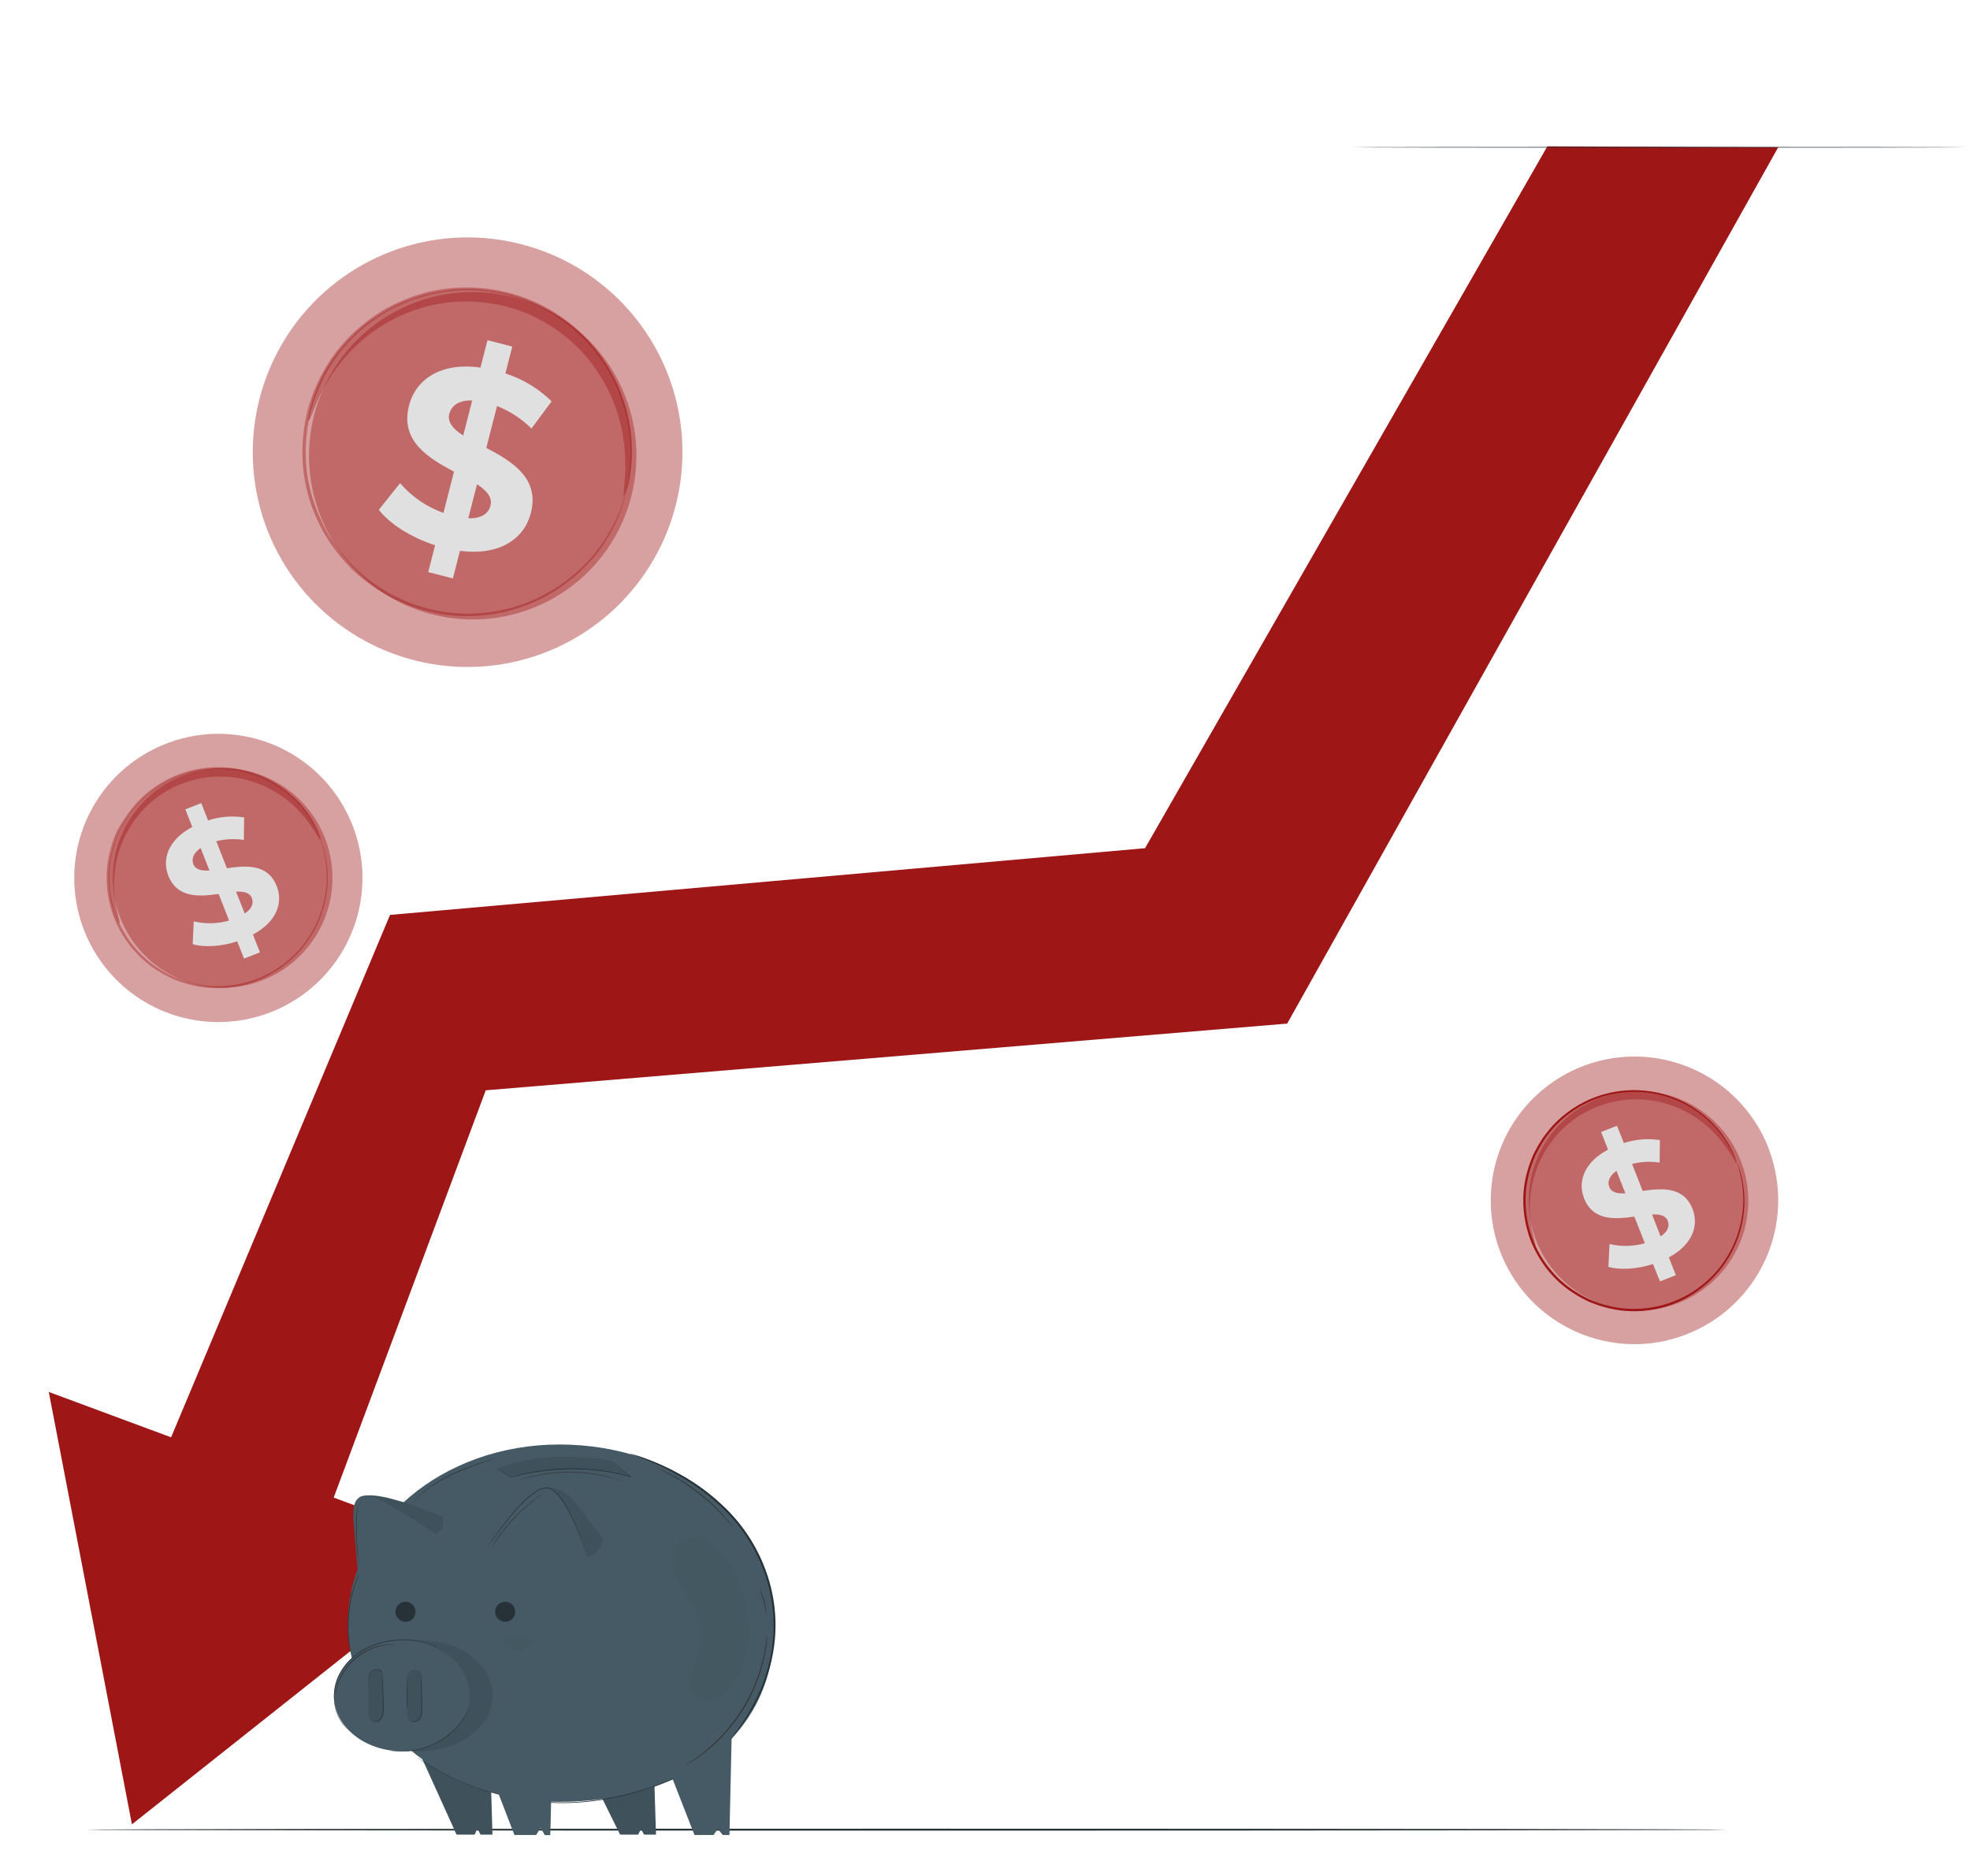<svg width="525" height="500" viewBox="0 0 525 500" fill="none" xmlns="http://www.w3.org/2000/svg">
<path d="M179.889 135.4C176.945 146.339 170.822 156.158 162.295 163.616C153.768 171.073 143.22 175.834 131.987 177.294C120.753 178.755 109.339 176.85 99.189 171.82C89.038 166.791 80.608 158.863 74.965 149.041C69.322 139.218 66.72 127.943 67.488 116.641C68.256 105.339 72.359 94.519 79.279 85.55C86.199 76.581 95.624 69.867 106.362 66.257C117.099 62.647 128.666 62.303 139.599 65.27C146.849 67.229 153.643 70.597 159.591 75.182C165.54 79.767 170.527 85.478 174.269 91.99C178.01 98.503 180.432 105.688 181.396 113.136C182.36 120.584 181.848 128.15 179.889 135.4Z" fill="#9E1616" fill-opacity="0.4"/>
<path d="M168.109 132.81C165.866 141.147 161.201 148.631 154.702 154.315C148.204 159.999 140.165 163.628 131.604 164.741C123.042 165.855 114.343 164.403 106.607 160.57C98.871 156.737 92.446 150.695 88.145 143.209C83.845 135.723 81.862 127.129 82.448 118.515C83.034 109.902 86.162 101.656 91.436 94.821C96.71 87.986 103.894 82.869 112.078 80.119C120.262 77.368 129.077 77.108 137.409 79.37C148.565 82.388 158.066 89.713 163.823 99.734C169.58 109.755 171.122 121.652 168.109 132.81Z" fill="#9E1616" fill-opacity="0.4"/>
<path d="M166.739 131.83C166.758 131.594 166.795 131.36 166.849 131.13C166.939 130.63 167.079 129.95 167.239 129.13C167.329 128.68 167.439 128.19 167.549 127.64C167.659 127.09 167.669 126.47 167.749 125.81C167.955 124.296 168.049 122.768 168.029 121.24C168.104 117.049 167.541 112.871 166.359 108.85C163.619 99.179 157.599 90.763 149.332 85.044C141.065 79.326 131.066 76.662 121.049 77.51C119.004 77.672 116.973 77.977 114.969 78.42C113.969 78.65 112.969 78.98 111.969 79.26C110.946 79.519 109.943 79.853 108.969 80.26C106.971 81.039 105.026 81.951 103.149 82.99C101.269 84.101 99.468 85.341 97.759 86.7C94.222 89.469 91.155 92.791 88.679 96.54C86.155 100.409 84.227 104.637 82.959 109.08C81.788 113.554 81.303 118.18 81.519 122.8C81.768 127.294 82.744 131.718 84.409 135.9C85.204 137.936 86.132 139.917 87.189 141.83C88.283 143.673 89.499 145.44 90.829 147.12C92.122 148.773 93.533 150.33 95.049 151.78C96.552 153.176 98.149 154.465 99.829 155.64C106.145 160.086 113.532 162.769 121.229 163.41C127.342 163.9 133.489 163.094 139.269 161.045C145.048 158.996 150.33 155.75 154.769 151.52C157.824 148.646 160.423 145.325 162.479 141.67C163.266 140.358 163.958 138.991 164.549 137.58C164.819 136.98 165.089 136.43 165.299 135.91L165.789 134.46L166.479 132.46C166.553 132.235 166.639 132.015 166.739 131.8C166.708 132.032 166.651 132.26 166.569 132.48C166.419 132.97 166.219 133.63 165.969 134.48L165.509 135.95C165.319 136.48 165.049 137.03 164.799 137.65C164.237 139.084 163.569 140.475 162.799 141.81C160.771 145.515 158.188 148.887 155.139 151.81C150.668 156.153 145.324 159.496 139.462 161.615C133.6 163.734 127.354 164.581 121.139 164.1C113.302 163.47 105.774 160.764 99.329 156.26C97.611 155.068 95.977 153.758 94.439 152.34C92.887 150.863 91.443 149.275 90.119 147.59C88.761 145.878 87.518 144.078 86.399 142.2C85.315 140.266 84.363 138.262 83.549 136.2C81.873 131.952 80.893 127.461 80.649 122.9C80.419 118.187 80.905 113.467 82.089 108.9C83.379 104.36 85.348 100.041 87.929 96.09C90.468 92.281 93.601 88.905 97.209 86.09C98.959 84.71 100.8 83.451 102.719 82.32C104.634 81.263 106.619 80.338 108.659 79.55C109.632 79.125 110.635 78.77 111.659 78.49C112.659 78.21 113.659 77.87 114.729 77.64C124.501 75.501 134.706 76.683 143.729 81C149.326 83.728 154.278 87.614 158.257 92.402C162.236 97.19 165.151 102.769 166.809 108.77C167.965 112.846 168.484 117.076 168.349 121.31C168.342 122.85 168.219 124.388 167.979 125.91C167.889 126.57 167.829 127.18 167.729 127.74C167.629 128.3 167.489 128.74 167.379 129.23L166.899 131.23C166.861 131.434 166.808 131.634 166.739 131.83Z" fill="#9E1616" fill-opacity="0.4"/>
<path d="M166.289 132.18C166.039 132.12 166.359 130.18 166.569 126.82C166.865 122.044 166.423 117.251 165.259 112.61C164.453 109.443 163.299 106.374 161.819 103.46C160.123 100.142 158.006 97.056 155.519 94.28C154.183 92.78 152.736 91.383 151.189 90.1C149.59 88.753 147.888 87.533 146.099 86.45C144.253 85.329 142.324 84.35 140.329 83.52C138.267 82.68 136.144 81.995 133.979 81.47C131.81 80.976 129.607 80.642 127.389 80.47C125.232 80.305 123.066 80.305 120.909 80.47C116.817 80.805 112.795 81.731 108.969 83.22C105.494 84.579 102.208 86.377 99.189 88.57C96.556 90.509 94.142 92.729 91.989 95.19C88.859 98.81 86.305 102.891 84.419 107.29C83.059 110.43 82.499 112.29 82.239 112.2C81.979 112.11 82.239 110.2 83.239 106.84C84.745 102.064 87.118 97.606 90.239 93.69C94.89 87.812 100.97 83.226 107.899 80.37C111.981 78.676 116.298 77.614 120.699 77.22C123.027 77.002 125.368 76.976 127.699 77.14C130.097 77.322 132.477 77.686 134.819 78.23C137.151 78.803 139.438 79.548 141.659 80.46C143.807 81.365 145.88 82.438 147.859 83.67C149.774 84.86 151.593 86.197 153.299 87.67C154.938 89.077 156.466 90.608 157.869 92.25C160.474 95.275 162.657 98.639 164.359 102.25C165.796 105.387 166.857 108.683 167.519 112.07C168.536 116.972 168.641 122.02 167.829 126.96C167.239 130.43 166.519 132.23 166.289 132.18Z" fill="#9E1616" fill-opacity="0.4"/>
<path d="M122.579 146.81L120.689 154.17L114.119 152.48L115.959 145.32C109.549 143.26 103.829 139.62 100.959 135.87L106.619 128.78C109.721 132.379 113.704 135.111 118.179 136.71L120.989 125.71C114.149 122.07 106.619 117.55 108.989 108.15C110.769 101.15 117.369 96.49 128.049 97.97L129.919 90.67L136.519 92.38L134.679 99.54C139.316 101.007 143.538 103.553 146.999 106.97L141.639 114.21C139.008 111.62 135.887 109.58 132.459 108.21L129.599 119.38C136.459 122.96 143.849 127.45 141.479 136.72C139.729 143.56 133.219 148.2 122.579 146.81ZM123.449 116.07L125.839 106.73C122.149 106.63 120.279 108.18 119.729 110.35C119.179 112.52 120.789 114.41 123.449 116.07ZM130.699 134.81C131.289 132.5 129.699 130.81 127.129 129.06L124.799 138.13C128.269 138.25 130.159 136.9 130.699 134.81Z" fill="#E0E0E0"/>
<path d="M94.109 220.39C96.803 227.498 97.327 235.244 95.615 242.65C93.904 250.056 90.034 256.787 84.494 261.992C78.955 267.197 71.997 270.641 64.499 271.89C57.001 273.138 49.302 272.133 42.376 269.003C35.449 265.874 29.607 260.759 25.588 254.307C21.57 247.856 19.556 240.357 19.802 232.76C20.047 225.163 22.541 217.81 26.968 211.631C31.395 205.452 37.555 200.726 44.669 198.05C54.188 194.458 64.743 194.794 74.015 198.983C83.286 203.173 90.514 210.873 94.109 220.39Z" fill="#9E1616" fill-opacity="0.4"/>
<path d="M86.689 223.61C88.745 229.025 89.149 234.929 87.848 240.573C86.548 246.218 83.602 251.35 79.383 255.319C75.165 259.288 69.863 261.917 64.15 262.871C58.436 263.826 52.568 263.064 47.288 260.682C42.008 258.3 37.554 254.404 34.489 249.489C31.424 244.574 29.886 238.86 30.07 233.071C30.255 227.281 32.153 221.676 35.524 216.966C38.895 212.256 43.588 208.652 49.009 206.61C56.26 203.87 64.302 204.122 71.368 207.31C78.434 210.498 83.944 216.361 86.689 223.61Z" fill="#9E1616" fill-opacity="0.4"/>
<path d="M85.519 223.61C85.433 223.477 85.359 223.337 85.299 223.19C85.159 222.88 84.959 222.46 84.719 221.92L84.299 220.99C84.129 220.66 83.909 220.31 83.689 219.92C83.207 219.015 82.658 218.146 82.049 217.32C80.446 215.012 78.501 212.962 76.279 211.24C73.048 208.691 69.314 206.855 65.322 205.852C61.331 204.849 57.172 204.702 53.119 205.42C48.025 206.341 43.266 208.598 39.329 211.96C38.263 212.852 37.261 213.818 36.329 214.85C35.869 215.37 35.459 215.94 35.019 216.49C34.568 217.035 34.163 217.617 33.809 218.23C33.025 219.435 32.324 220.691 31.709 221.99C31.129 223.334 30.634 224.713 30.229 226.12C29.399 229.017 29.038 232.029 29.159 235.04C29.373 241.282 31.629 247.282 35.579 252.12C37.472 254.467 39.731 256.493 42.269 258.12C43.502 258.916 44.784 259.631 46.109 260.26C47.41 260.83 48.746 261.314 50.109 261.71C52.785 262.506 55.569 262.877 58.359 262.81C63.536 262.747 68.603 261.308 73.039 258.64C76.906 256.316 80.174 253.117 82.579 249.3C84.553 246.151 85.91 242.656 86.579 239C87.11 236.239 87.218 233.413 86.899 230.62C86.814 229.609 86.653 228.607 86.419 227.62C86.329 227.18 86.269 226.78 86.169 226.41C86.069 226.04 85.969 225.73 85.879 225.41L85.479 224.08C85.431 223.93 85.395 223.776 85.369 223.62C85.441 223.76 85.498 223.908 85.539 224.06L85.999 225.38C86.089 225.67 86.199 226 86.319 226.38C86.439 226.76 86.499 227.15 86.599 227.59C86.855 228.575 87.036 229.578 87.139 230.59C87.498 233.405 87.421 236.259 86.909 239.05C86.183 243.161 84.59 247.071 82.237 250.519C79.883 253.967 76.823 256.875 73.259 259.05C69.806 261.188 65.942 262.577 61.918 263.126C57.894 263.676 53.799 263.374 49.899 262.24C48.488 261.844 47.105 261.353 45.759 260.77C44.407 260.133 43.097 259.408 41.839 258.6C39.247 256.942 36.941 254.875 35.009 252.48C30.962 247.544 28.656 241.41 28.449 235.03C28.321 231.956 28.696 228.883 29.559 225.93C29.963 224.49 30.468 223.08 31.069 221.71C31.761 220.388 32.543 219.115 33.409 217.9C33.775 217.275 34.19 216.68 34.649 216.12C35.099 215.57 35.519 214.99 35.989 214.45C36.922 213.406 37.924 212.427 38.989 211.52C43.009 208.098 47.87 205.813 53.069 204.9C57.182 204.177 61.401 204.338 65.446 205.373C69.491 206.407 73.269 208.291 76.529 210.9C78.757 212.659 80.697 214.754 82.279 217.11C82.881 217.952 83.419 218.838 83.889 219.76C84.099 220.16 84.309 220.51 84.469 220.85L84.869 221.8C85.089 222.35 85.269 222.8 85.399 223.09C85.452 223.26 85.492 223.434 85.519 223.61Z" fill="#9E1616" fill-opacity="0.4"/>
<path d="M85.449 223.98C85.289 224.04 84.719 222.89 83.449 220.98C81.732 218.267 79.611 215.833 77.159 213.76C75.474 212.357 73.639 211.143 71.689 210.14C69.473 209.004 67.121 208.157 64.689 207.62C62 207.04 59.242 206.851 56.499 207.06C55.054 207.171 53.62 207.395 52.209 207.73C50.759 208.087 49.335 208.544 47.949 209.1C46.569 209.669 45.233 210.338 43.949 211.1C42.711 211.86 41.534 212.716 40.429 213.66C39.352 214.579 38.349 215.583 37.429 216.66C36.54 217.675 35.728 218.755 34.999 219.89C33.637 221.991 32.555 224.26 31.779 226.64C31.132 228.716 30.71 230.854 30.519 233.02C30.237 236.217 30.45 239.438 31.149 242.57C31.639 244.8 32.059 246.03 31.889 246.09C31.719 246.15 31.089 245.03 30.319 242.8C29.258 239.612 28.794 236.256 28.949 232.9C29.061 230.574 29.44 228.269 30.079 226.03C30.828 223.461 31.921 221.005 33.329 218.73C34.885 216.205 36.818 213.932 39.059 211.99C40.242 210.967 41.502 210.037 42.829 209.21C44.205 208.37 45.643 207.635 47.129 207.01C48.62 206.397 50.159 205.906 51.729 205.54C54.73 204.845 57.821 204.626 60.889 204.89C62.331 205.014 63.761 205.245 65.169 205.58C67.77 206.207 70.276 207.179 72.619 208.47C74.655 209.601 76.548 210.97 78.259 212.55C80.736 214.823 82.77 217.536 84.259 220.55C85.279 222.65 85.569 223.9 85.449 223.98Z" fill="#9E1616" fill-opacity="0.4"/>
<path d="M67.409 249.09L69.279 253.83L65.039 255.49L63.229 250.9C58.929 252.29 54.389 252.56 51.349 251.65L51.639 245.57C54.742 246.309 57.984 246.233 61.049 245.35L58.269 238.27C53.109 238.98 47.269 239.47 44.869 233.41C43.099 228.92 44.869 223.79 51.239 220.41L49.399 215.71L53.629 214.05L55.449 218.67C58.543 217.641 61.838 217.367 65.059 217.87L64.989 223.87C62.541 223.493 60.042 223.608 57.639 224.21L60.469 231.41C65.609 230.66 71.389 230.2 73.739 236.17C75.519 240.59 73.749 245.67 67.409 249.09ZM55.819 232.02L53.459 226.02C51.459 227.41 50.999 229.02 51.549 230.39C52.099 231.76 53.719 232.16 55.819 232.02ZM67.119 239.37C66.539 237.89 64.989 237.57 62.919 237.65L65.219 243.49C67.149 242.2 67.649 240.73 67.119 239.37Z" fill="#E0E0E0"/>
<path d="M471.449 306.43C473.218 311.146 474.041 316.165 473.87 321.199C473.699 326.234 472.538 331.185 470.454 335.771C468.369 340.356 465.401 344.486 461.72 347.924C458.039 351.363 453.716 354.042 448.999 355.81C446.883 356.607 444.701 357.219 442.479 357.64C435.31 358.947 427.916 358.183 421.165 355.437C414.414 352.691 408.586 348.078 404.363 342.137C400.141 336.197 397.7 329.176 397.326 321.898C396.952 314.619 398.661 307.385 402.253 301.044C405.844 294.702 411.169 289.515 417.603 286.092C424.037 282.669 431.313 281.151 438.579 281.717C445.845 282.282 452.8 284.907 458.627 289.284C464.454 293.661 468.912 299.609 471.479 306.43H471.449Z" fill="#9E1616" fill-opacity="0.4"/>
<path d="M464.019 309.65C466.074 315.063 466.476 320.965 465.175 326.607C463.873 332.249 460.928 337.378 456.71 341.345C452.492 345.312 447.193 347.939 441.481 348.892C435.77 349.846 429.905 349.084 424.627 346.702C419.349 344.32 414.897 340.426 411.834 335.513C408.77 330.599 407.233 324.888 407.418 319.1C407.602 313.313 409.499 307.711 412.869 303.002C416.239 298.294 420.93 294.691 426.349 292.65C433.599 289.911 441.64 290.163 448.704 293.351C455.768 296.539 461.277 302.401 464.019 309.65Z" fill="#9E1616" fill-opacity="0.4"/>
<path d="M462.899 309.65C462.811 309.515 462.738 309.37 462.679 309.22C462.529 308.91 462.339 308.5 462.099 307.96L461.669 307.03C461.499 306.7 461.279 306.35 461.069 305.96C460.585 305.056 460.037 304.187 459.429 303.36C457.818 301.055 455.874 299.003 453.659 297.27C448.37 293.09 441.793 290.877 435.053 291.01C428.313 291.144 421.829 293.614 416.709 298C415.663 298.893 414.677 299.855 413.759 300.88C413.299 301.41 412.889 301.98 412.449 302.52C412.002 303.068 411.597 303.65 411.239 304.26C410.457 305.469 409.756 306.729 409.139 308.03C408.557 309.373 408.062 310.753 407.659 312.16C406.825 315.056 406.463 318.068 406.589 321.08C406.803 327.322 409.058 333.322 413.009 338.16C414.899 340.51 417.158 342.536 419.699 344.16C420.923 344.958 422.199 345.673 423.519 346.3C424.84 346.87 426.196 347.355 427.579 347.75C428.935 348.135 430.314 348.429 431.709 348.63C433.076 348.798 434.452 348.871 435.829 348.85C442.569 348.77 449.071 346.351 454.225 342.009C459.38 337.666 462.866 331.668 464.089 325.04C464.628 322.28 464.739 319.454 464.419 316.66C464.333 315.65 464.173 314.647 463.939 313.66C463.849 313.22 463.779 312.81 463.689 312.45L463.389 311.45C463.229 310.89 463.099 310.45 462.999 310.12C462.951 309.97 462.914 309.816 462.889 309.66C462.957 309.802 463.014 309.949 463.059 310.1L463.509 311.42L463.839 312.42C463.939 312.78 464.019 313.19 464.119 313.63C464.378 314.631 464.559 315.651 464.659 316.68C465.018 319.495 464.94 322.349 464.429 325.14C463.706 329.252 462.114 333.163 459.76 336.612C457.407 340.06 454.345 342.968 450.779 345.14C447.327 347.28 443.463 348.67 439.439 349.221C435.415 349.772 431.32 349.472 427.419 348.34C426.009 347.94 424.626 347.449 423.279 346.87C421.924 346.234 420.614 345.505 419.359 344.69C416.765 343.038 414.458 340.975 412.529 338.58C410.553 336.103 408.962 333.342 407.809 330.39C406.727 327.415 406.106 324.293 405.969 321.13C405.842 318.057 406.214 314.984 407.069 312.03C407.481 310.591 407.989 309.181 408.589 307.81C409.221 306.486 409.936 305.204 410.729 303.97C411.104 303.352 411.522 302.76 411.979 302.2C412.429 301.64 412.849 301.07 413.319 300.53C414.251 299.486 415.254 298.507 416.319 297.6C420.337 294.183 425.194 291.901 430.389 290.99C434.505 290.274 438.726 290.443 442.771 291.486C446.817 292.529 450.593 294.423 453.849 297.04C456.077 298.799 458.017 300.894 459.599 303.25C460.201 304.092 460.739 304.978 461.209 305.9C461.419 306.3 461.629 306.65 461.789 306.99L462.189 307.94C462.409 308.49 462.589 308.94 462.719 309.23C462.79 309.365 462.85 309.506 462.899 309.65Z" fill="#9E1616"/>
<path d="M462.789 310.01C462.629 310.08 462.059 308.92 460.789 307.01C459.079 304.295 456.961 301.86 454.509 299.79C452.826 298.384 450.991 297.17 449.039 296.17C446.823 295.034 444.47 294.187 442.039 293.65C439.35 293.07 436.592 292.881 433.849 293.09C432.404 293.201 430.969 293.425 429.559 293.76C428.107 294.112 426.684 294.57 425.299 295.13C423.92 295.702 422.584 296.37 421.299 297.13C420.065 297.893 418.892 298.748 417.789 299.69C416.711 300.591 415.708 301.577 414.789 302.64C413.9 303.655 413.088 304.735 412.359 305.87C410.997 307.971 409.915 310.24 409.139 312.62C408.465 314.705 408.022 316.858 407.819 319.04C407.537 322.24 407.749 325.465 408.449 328.6C408.939 330.83 409.359 332.06 409.189 332.12C409.019 332.18 408.379 331.06 407.609 328.83C406.554 325.641 406.093 322.285 406.249 318.93C406.471 313.906 407.98 309.024 410.629 304.75C412.189 302.231 414.121 299.962 416.359 298.02C417.538 296.989 418.798 296.056 420.129 295.23C421.504 294.388 422.942 293.653 424.429 293.03C425.921 292.427 427.455 291.936 429.019 291.56C430.546 291.214 432.097 290.984 433.659 290.87C436.616 290.678 439.585 290.927 442.469 291.61C447.36 292.784 451.867 295.195 455.559 298.61C458.031 300.887 460.065 303.599 461.559 306.61C462.619 308.69 462.909 309.97 462.789 310.01Z" fill="#9E1616" fill-opacity="0.4"/>
<path d="M444.749 335.13L446.609 339.87L442.379 341.53L440.519 336.9C436.229 338.29 431.689 338.56 428.639 337.65L428.939 331.57C432.039 332.309 435.277 332.233 438.339 331.35L435.559 324.27C430.409 324.97 424.559 325.47 422.159 319.41C420.399 314.92 422.159 309.78 428.539 306.41L426.689 301.71L430.929 300.05L432.749 304.66C435.845 303.639 439.139 303.369 442.359 303.87L442.289 309.87C439.841 309.496 437.342 309.615 434.939 310.22L437.769 317.42C442.909 316.67 448.689 316.21 451.039 322.18C452.809 326.63 451.079 331.71 444.749 335.13ZM433.159 318.06L430.789 312.06C428.789 313.45 428.339 315.06 428.889 316.42C429.439 317.78 431.059 318.2 433.159 318.06ZM444.459 325.41C443.869 323.93 442.329 323.61 440.259 323.68L442.549 329.53C444.519 328.23 444.989 326.77 444.459 325.41Z" fill="#E0E0E0"/>
<path d="M473.89 39.25L343.03 272.82L129.45 290.6L84.81 410.18L44 386.9L103.94 243.85L305.15 226.07L412.37 39L473.89 39.25Z" fill="#9E1616"/>
<path d="M127.12 413.31L35.16 486.24L13 371L127.12 413.31Z" fill="#9E1616"/>
<path d="M460.16 487.66C460.16 487.8 362.27 487.92 241.53 487.92C120.79 487.92 22.88 487.8 22.88 487.66C22.88 487.52 120.75 487.4 241.53 487.4C362.31 487.4 460.16 487.52 460.16 487.66Z" fill="#263238"/>
<path d="M524.28 39.26C524.28 39.313 487.504 39.358 442.144 39.358C396.783 39.358 360 39.313 360 39.26C360 39.207 396.768 39.162 442.144 39.162C487.519 39.162 524.28 39.207 524.28 39.26Z" fill="#263238"/>
<path d="M111.66 466.87L121.67 488.98H126.51L127.2 487.3L128.06 488.98H131.23L130.86 476.07L130.7 468.45L111.66 466.87Z" fill="#455A64"/>
<g opacity="0.3">
<path opacity="0.3" d="M111.66 466.87L121.67 488.98H126.51L127.2 487.3L128.06 488.98H131.23L130.86 476.07L130.7 468.45L111.66 466.87Z" fill="black"/>
</g>
<path d="M155.49 469.24L165.26 488.98H170.09L170.79 487.44L171.64 488.98H174.82L174.45 477.17L174.29 470.18L155.49 469.24Z" fill="#455A64"/>
<g opacity="0.3">
<path opacity="0.3" d="M155.49 469.24L165.26 488.98H170.09L170.79 487.44L171.64 488.98H174.82L174.45 477.17L174.29 470.18L155.49 469.24Z" fill="black"/>
</g>
<path d="M206.27 431.05C207.72 463.87 180.21 480.24 149.07 480.24C117.93 480.24 92.69 458.92 92.69 432.62C92.69 406.32 117.93 385 149.07 385C180.21 385 205.1 404.78 206.27 431.05Z" fill="#455A64"/>
<g opacity="0.3">
<path opacity="0.3" d="M145.14 396.76C145.14 396.76 148.88 395.57 152.38 399.53C155.88 403.49 160.75 410.22 160.75 410.22C160.538 411.338 160.033 412.38 159.289 413.24C158.544 414.1 157.586 414.749 156.51 415.12L145.14 396.76Z" fill="black"/>
</g>
<path d="M111.99 466.74C122.655 466.74 131.3 460.114 131.3 451.94C131.3 443.766 122.655 437.14 111.99 437.14C101.326 437.14 92.68 443.766 92.68 451.94C92.68 460.114 101.326 466.74 111.99 466.74Z" fill="#455A64"/>
<path d="M130 412.39C130 412.39 141.32 394.83 146.5 396.74C151.68 398.65 156.51 415.12 156.51 415.12" fill="#455A64"/>
<path d="M117.2 408.37L116.68 403.61C112.315 401.819 107.827 400.345 103.25 399.2C96.9 397.75 95.65 399.2 95.65 399.2L105.65 413.26L117.2 408.37Z" fill="#455A64"/>
<g opacity="0.3">
<path opacity="0.3" d="M132.31 391.53L136.06 393.76C136.06 393.76 154.25 388.95 168.21 393.76L163.09 389.4C163.09 389.4 146.15 385.76 132.31 391.53Z" fill="black"/>
</g>
<g opacity="0.3">
<path opacity="0.3" d="M111.99 466.74C122.655 466.74 131.3 460.114 131.3 451.94C131.3 443.766 122.655 437.14 111.99 437.14C101.326 437.14 92.68 443.766 92.68 451.94C92.68 460.114 101.326 466.74 111.99 466.74Z" fill="black"/>
</g>
<path d="M107.09 466.74C117.081 466.74 125.18 460.114 125.18 451.94C125.18 443.766 117.081 437.14 107.09 437.14C97.099 437.14 89 443.766 89 451.94C89 460.114 97.099 466.74 107.09 466.74Z" fill="#455A64"/>
<g opacity="0.3">
<path opacity="0.3" d="M100.26 445H100.01C99.011 445 98.2 445.81 98.2 446.81V457.07C98.2 458.07 99.011 458.88 100.01 458.88H100.26C101.26 458.88 102.07 458.07 102.07 457.07V446.81C102.07 445.81 101.26 445 100.26 445Z" fill="black"/>
</g>
<g opacity="0.3">
<path opacity="0.3" d="M110.66 445H110.41C109.41 445 108.6 445.81 108.6 446.81V457.07C108.6 458.07 109.41 458.88 110.41 458.88H110.66C111.66 458.88 112.47 458.07 112.47 457.07V446.81C112.47 445.81 111.66 445 110.66 445Z" fill="black"/>
</g>
<g opacity="0.3">
<path opacity="0.3" d="M116.11 408.83C116.941 408.45 117.597 407.77 117.946 406.925C118.295 406.081 118.31 405.136 117.99 404.28C113.209 402.225 108.282 400.527 103.25 399.2C96.9 397.75 95.65 399.2 95.65 399.2L105.65 413.26L116.11 408.83Z" fill="black"/>
</g>
<path d="M116.68 409.22L115.41 408.37C111.67 405.87 100.73 398.72 97.96 398.64C94.15 398.53 94.15 401.81 94.15 404.35C94.15 406.15 95.63 421.8 95.63 421.8" fill="#455A64"/>
<path d="M156.51 415.12C156.51 415.12 156.51 415.12 156.51 415.01L156.4 414.69C156.3 414.39 156.16 413.98 155.99 413.45C155.62 412.37 155.08 410.82 154.33 408.92C153.462 406.701 152.461 404.537 151.33 402.44C150.673 401.199 149.903 400.021 149.03 398.92C148.576 398.341 148.048 397.823 147.46 397.38C146.885 396.897 146.15 396.647 145.4 396.68C144.648 396.768 143.924 397.021 143.28 397.42C142.641 397.787 142.032 398.205 141.46 398.67C140.377 399.564 139.355 400.529 138.4 401.56C136.57 403.56 135.06 405.42 133.82 407.03C132.58 408.64 131.64 410.03 130.99 410.92L130.24 412L130.04 412.28L129.97 412.37L130.03 412.27L130.21 411.98C130.37 411.72 130.61 411.35 130.92 410.88C131.56 409.93 132.49 408.58 133.71 406.95C135.134 405.036 136.656 403.197 138.27 401.44C139.223 400.398 140.249 399.425 141.34 398.53C141.92 398.053 142.539 397.624 143.19 397.25C143.856 396.84 144.603 396.58 145.38 396.49C145.781 396.447 146.186 396.502 146.56 396.65C146.915 396.803 147.251 396.998 147.56 397.23C148.158 397.683 148.696 398.211 149.16 398.8C150.037 399.909 150.807 401.097 151.46 402.35C152.577 404.459 153.559 406.637 154.4 408.87C155.13 410.77 155.65 412.34 156 413.42C156.17 413.96 156.3 414.42 156.38 414.68L156.47 415L156.51 415.12Z" fill="#263238"/>
<path d="M163.09 389.4L163.18 389.46L163.44 389.67L164.44 390.5L168.05 393.56L168.28 393.76L167.98 393.68C165.802 393.062 163.588 392.578 161.35 392.23C158.613 391.806 155.849 391.583 153.08 391.56C147.381 391.499 141.702 392.26 136.22 393.82L133.31 392.12L132.56 391.67L132.37 391.55H132.31H132.38L132.58 391.65L133.35 392.08L136.23 393.71C138.591 393.008 140.997 392.464 143.43 392.08C144.87 391.84 146.43 391.67 148.04 391.52C149.65 391.37 151.37 391.33 153.12 391.36C158.176 391.398 163.204 392.132 168.06 393.54L168 393.66L164.43 390.56L163.43 389.7L163.18 389.48C163.147 389.457 163.116 389.431 163.09 389.4Z" fill="#263238"/>
<g opacity="0.2">
<path opacity="0.2" d="M142.18 438.12C142.09 438.65 141.54 439.05 140.77 439.32C139.833 439.606 138.859 439.748 137.88 439.74C136.9 439.775 135.921 439.653 134.98 439.38C134.2 439.13 133.65 438.75 133.55 438.22C133.45 437.69 133.85 437.13 134.63 436.67C135.616 436.141 136.72 435.869 137.84 435.88C138.957 435.842 140.065 436.09 141.06 436.6C141.85 437.12 142.26 437.63 142.18 438.12Z" fill="#353131"/>
</g>
<path d="M117.88 440.12L117.77 440.05L117.47 439.85L116.99 439.53L116.29 439.14C114.793 438.336 113.181 437.769 111.51 437.46C110.356 437.27 109.189 437.163 108.02 437.14C106.681 437.132 105.344 437.229 104.02 437.43C100.969 437.873 98.059 439.005 95.51 440.74C94.852 441.202 94.227 441.71 93.64 442.26C91.994 443.815 90.716 445.718 89.9 447.83C89.05 450.196 88.887 452.755 89.43 455.21C89.655 456.15 89.99 457.059 90.43 457.92C90.768 458.563 91.166 459.172 91.62 459.74L92.13 460.35L92.55 460.76L92.8 461.01L92.88 461.1L92.79 461.03L92.52 460.78L92.09 460.39L91.56 459.79C91.094 459.225 90.685 458.616 90.34 457.97C89.899 457.103 89.563 456.187 89.34 455.24C88.772 452.76 88.921 450.169 89.77 447.77C90.03 447.081 90.341 446.413 90.7 445.77C91.444 444.417 92.392 443.186 93.51 442.12C94.104 441.564 94.735 441.05 95.4 440.58C97.97 438.835 100.904 437.7 103.98 437.26C105.303 437.054 106.641 436.96 107.98 436.98C109.154 437.007 110.324 437.124 111.48 437.33C113.157 437.631 114.775 438.201 116.27 439.02C116.53 439.17 116.76 439.3 116.96 439.43L117.43 439.77L117.72 439.99L117.88 440.12Z" fill="#263238"/>
<path d="M101.96 446.3C101.981 446.496 101.981 446.694 101.96 446.89C101.96 447.31 101.96 447.89 102.03 448.5C102.08 449.87 102.19 451.74 102.24 453.82C102.24 454.34 102.24 454.82 102.24 455.34C102.25 455.819 102.213 456.298 102.13 456.77C102.08 457.182 101.936 457.577 101.709 457.924C101.482 458.27 101.178 458.56 100.82 458.77C100.571 458.898 100.293 458.957 100.014 458.943C99.735 458.929 99.465 458.842 99.23 458.69C99.1 458.609 98.991 458.5 98.91 458.37C98.879 458.327 98.856 458.28 98.84 458.23C98.959 458.384 99.105 458.516 99.27 458.62C99.498 458.747 99.754 458.814 100.015 458.814C100.276 458.814 100.532 458.747 100.76 458.62C101.089 458.416 101.369 458.14 101.576 457.813C101.784 457.485 101.915 457.115 101.96 456.73C102.031 456.267 102.061 455.798 102.05 455.33C102.05 454.84 102.05 454.33 102.05 453.82C102.05 451.74 101.91 449.82 101.89 448.5C101.89 447.82 101.89 447.27 101.89 446.88C101.901 446.685 101.924 446.492 101.96 446.3Z" fill="#263238"/>
<path d="M112.22 446.3C112.237 446.496 112.237 446.694 112.22 446.89C112.22 447.31 112.22 447.89 112.29 448.5C112.35 449.87 112.46 451.74 112.51 453.82C112.51 454.34 112.51 454.82 112.51 455.34C112.515 455.819 112.478 456.297 112.4 456.77C112.349 457.181 112.204 457.576 111.977 457.922C111.75 458.269 111.447 458.559 111.09 458.77C110.839 458.897 110.56 458.957 110.279 458.943C109.999 458.929 109.726 458.842 109.49 458.69C109.364 458.605 109.255 458.496 109.17 458.37C109.17 458.29 109.1 458.24 109.11 458.23C109.22 458.389 109.363 458.522 109.53 458.62C109.758 458.746 110.014 458.812 110.275 458.812C110.535 458.812 110.792 458.746 111.02 458.62C111.349 458.416 111.629 458.14 111.836 457.813C112.044 457.485 112.175 457.115 112.22 456.73C112.295 456.267 112.328 455.799 112.32 455.33C112.32 454.84 112.32 454.33 112.32 453.82C112.32 451.74 112.18 449.82 112.15 448.5C112.15 447.82 112.15 447.27 112.15 446.88C112.155 446.685 112.178 446.491 112.22 446.3Z" fill="#263238"/>
<path d="M124.96 455.17C124.939 455.255 124.912 455.338 124.88 455.42C124.81 455.58 124.74 455.83 124.6 456.14C124.231 457.005 123.778 457.832 123.25 458.61C122.458 459.76 121.535 460.814 120.5 461.75C119.887 462.304 119.239 462.819 118.56 463.29C117.829 463.787 117.068 464.238 116.28 464.64C114.769 465.418 113.167 466.003 111.51 466.38C110.146 466.671 108.755 466.811 107.36 466.8C106.17 466.8 105.21 466.73 104.55 466.68L103.78 466.62H103.52C103.61 466.609 103.7 466.609 103.79 466.62H104.55C105.21 466.62 106.17 466.68 107.36 466.67C108.745 466.665 110.126 466.514 111.48 466.22C113.131 465.834 114.729 465.249 116.24 464.48C117.004 464.073 117.743 463.619 118.45 463.12C119.123 462.656 119.768 462.152 120.38 461.61C121.411 460.688 122.334 459.651 123.13 458.52C123.663 457.764 124.125 456.961 124.51 456.12C124.66 455.82 124.75 455.58 124.82 455.42C124.89 455.26 124.95 455.12 124.96 455.17Z" fill="#263238"/>
<path d="M101.74 445.89C101.663 445.762 101.58 445.639 101.49 445.52C101.214 445.227 100.833 445.054 100.43 445.04C99.965 445.046 99.515 445.208 99.152 445.5C98.789 445.791 98.535 446.197 98.43 446.65C98.347 447.024 98.31 447.407 98.32 447.79C98.32 449.38 98.32 450.79 98.32 451.88V453.12C98.332 453.27 98.332 453.42 98.32 453.57C98.3 453.421 98.3 453.269 98.32 453.12C98.32 452.79 98.32 452.37 98.32 451.88C98.32 450.83 98.32 449.39 98.25 447.79C98.244 447.393 98.285 446.997 98.37 446.61C98.459 446.237 98.641 445.893 98.9 445.61C99.114 445.374 99.377 445.188 99.671 445.066C99.965 444.943 100.282 444.886 100.6 444.9C100.814 444.911 101.023 444.967 101.214 445.063C101.405 445.159 101.574 445.295 101.71 445.46C101.783 445.55 101.84 445.651 101.88 445.76C101.8 445.847 101.753 445.89 101.74 445.89Z" fill="#353131"/>
<path d="M108.51 446.75C108.51 446.75 108.6 448.7 108.6 451.11C108.6 453.52 108.6 455.48 108.51 455.48C108.42 455.48 108.41 453.53 108.41 451.11C108.41 448.69 108.51 446.75 108.51 446.75Z" fill="#353131"/>
<path d="M105.42 438.32C105.42 438.32 105.35 438.32 105.2 438.32H104.51C103.715 438.35 102.923 438.437 102.14 438.58C99.142 439.131 96.37 440.542 94.159 442.64C91.949 444.739 90.396 447.435 89.69 450.4C89.61 450.67 89.58 450.89 89.54 451.03C89.533 451.106 89.513 451.181 89.48 451.25C89.469 451.177 89.469 451.103 89.48 451.03C89.48 450.88 89.48 450.66 89.59 450.38C89.753 449.593 89.98 448.82 90.27 448.07C91.227 445.573 92.822 443.37 94.896 441.682C96.97 439.994 99.451 438.88 102.09 438.45C102.882 438.311 103.686 438.244 104.49 438.25C104.71 438.238 104.93 438.238 105.15 438.25L105.42 438.32Z" fill="#353131"/>
<path d="M95.72 419.42C95.72 419.42 95.72 419.5 95.66 419.63L95.43 420.22C95.32 420.47 95.2 420.79 95.07 421.15C94.94 421.51 94.78 421.93 94.64 422.4C94.5 422.87 94.32 423.4 94.17 423.93C94.02 424.46 93.87 425.08 93.72 425.7C93.418 427.07 93.191 428.455 93.04 429.85C92.901 431.242 92.838 432.641 92.85 434.04C92.85 434.69 92.85 435.3 92.93 435.87C93.01 436.44 93.02 436.98 93.07 437.47C93.12 437.96 93.19 438.39 93.24 438.77C93.29 439.15 93.34 439.49 93.39 439.77L93.5 440.39C93.511 440.463 93.511 440.537 93.5 440.61C93.468 440.544 93.448 440.473 93.44 440.4L93.3 439.78C93.24 439.52 93.17 439.19 93.11 438.78C93.05 438.37 92.97 437.96 92.91 437.47C92.85 436.98 92.79 436.47 92.75 435.88C92.71 435.29 92.68 434.68 92.65 434.04C92.629 432.631 92.689 431.222 92.83 429.82C92.982 428.418 93.216 427.025 93.53 425.65C93.68 425.02 93.83 424.42 94 423.87C94.17 423.32 94.33 422.81 94.49 422.34C94.65 421.87 94.81 421.47 94.95 421.1C95.09 420.73 95.22 420.43 95.34 420.18C95.46 419.93 95.53 419.76 95.6 419.61L95.72 419.42Z" fill="#353131"/>
<path d="M96.28 400.12C96.28 400.12 96.13 400.32 95.9 400.71C95.6 401.266 95.39 401.867 95.28 402.49C95.131 403.419 95.058 404.359 95.06 405.3C95.06 406.37 95.06 407.54 95.06 408.77C95.12 411.23 95.32 413.45 95.5 415.05L95.74 416.94C95.74 417.15 95.74 417.32 95.81 417.46C95.88 417.6 95.81 417.64 95.81 417.64C95.81 417.64 95.81 417.58 95.81 417.47L95.71 416.96C95.63 416.51 95.52 415.87 95.41 415.07C95.129 412.981 94.962 410.878 94.91 408.77C94.91 407.54 94.91 406.36 94.91 405.29C94.913 404.34 95.003 403.393 95.18 402.46C95.303 401.827 95.536 401.221 95.87 400.67C95.962 400.522 96.066 400.382 96.18 400.25L96.28 400.12Z" fill="#353131"/>
<path d="M132.39 388.51L132.15 388.6L131.47 388.85L128.92 389.72C126.12 390.659 123.37 391.74 120.68 392.96C117.993 394.193 115.457 395.73 113.12 397.54C112.24 398.25 111.55 398.86 111.12 399.3C110.89 399.51 110.72 399.69 110.6 399.8L110.4 399.97L110.57 399.77C110.68 399.65 110.84 399.46 111.07 399.24C111.704 398.605 112.372 398.004 113.07 397.44C115.388 395.584 117.928 394.022 120.63 392.79C123.323 391.557 126.088 390.488 128.91 389.59C129.99 389.24 130.86 388.96 131.47 388.78L132.17 388.57C132.24 388.54 132.314 388.519 132.39 388.51Z" fill="#353131"/>
<path d="M145.3 397.71L145.14 397.84L144.64 398.19C144.21 398.48 143.64 398.93 142.85 399.49C142.06 400.05 141.23 400.76 140.29 401.57C139.35 402.38 138.37 403.32 137.37 404.34C136.37 405.36 135.49 406.4 134.71 407.34C133.93 408.28 133.26 409.2 132.71 409.97C132.16 410.74 131.71 411.38 131.47 411.82L131.14 412.33C131.103 412.389 131.063 412.446 131.02 412.5C131.02 412.5 131.02 412.43 131.11 412.31L131.41 411.78C131.67 411.32 132.07 410.68 132.6 409.9C133.13 409.12 133.78 408.21 134.6 407.23C135.42 406.25 136.27 405.23 137.27 404.23C138.27 403.23 139.27 402.23 140.21 401.45C141.15 400.67 142.03 399.95 142.8 399.4C143.57 398.85 144.19 398.4 144.63 398.15L145.15 397.83L145.3 397.71Z" fill="#353131"/>
<path d="M202.51 423.52C202.694 423.811 202.842 424.123 202.95 424.45C203.258 425.226 203.515 426.021 203.72 426.83C203.923 427.637 204.076 428.455 204.18 429.28C204.231 429.611 204.252 429.946 204.24 430.28C204.145 429.953 204.078 429.618 204.04 429.28C203.93 428.66 203.77 427.79 203.53 426.86C203.29 425.93 203.03 425.08 202.82 424.48C202.698 424.166 202.595 423.846 202.51 423.52Z" fill="#353131"/>
<path d="M193.61 466.05L193.42 466.18L192.88 466.57L191.99 467.2L191.42 467.6L190.75 468.03C188.113 469.77 185.367 471.34 182.53 472.73C181.63 473.157 180.68 473.597 179.68 474.05L178.14 474.71L177.35 475.04L176.54 475.35L174.86 476L173.11 476.6C172.52 476.81 171.91 477 171.29 477.18C170.67 477.36 170.06 477.58 169.42 477.75C166.754 478.502 164.051 479.109 161.32 479.57C158.39 480.075 155.43 480.393 152.46 480.52C149.487 480.649 146.509 480.556 143.55 480.24L142.51 480.12C142.16 480.12 141.81 480.02 141.51 479.97L139.43 479.68L137.43 479.3L136.43 479.12L135.43 478.9C130.848 477.892 126.376 476.435 122.08 474.55C119.154 473.312 116.337 471.831 113.66 470.12C112.66 469.54 112.02 468.99 111.54 468.66L111 468.26L110.82 468.12L111.01 468.25L111.56 468.63C112.05 468.95 112.74 469.48 113.7 470.06C116.363 471.753 119.159 473.228 122.06 474.47C126.358 476.326 130.826 477.762 135.4 478.76L136.4 478.98L137.4 479.17L139.4 479.54L141.47 479.83L142.47 479.97L143.54 480.07C146.489 480.381 149.457 480.474 152.42 480.35C155.384 480.223 158.337 479.905 161.26 479.4C163.984 478.942 166.681 478.338 169.34 477.59C169.98 477.43 170.6 477.22 171.21 477.04C171.82 476.86 172.44 476.67 173.03 476.46L174.77 475.86L176.45 475.22L177.26 474.91L178.06 474.58L179.59 473.94C180.59 473.49 181.54 473.06 182.44 472.62C185.279 471.245 188.031 469.695 190.68 467.98C190.92 467.84 191.14 467.69 191.35 467.56L191.93 467.17L192.83 466.56L193.38 466.19C193.451 466.136 193.529 466.089 193.61 466.05Z" fill="#263238"/>
<path d="M177.63 470.02L185.08 489.08H190.18L191.29 487.43L192.6 489.08H194.4L195.07 458.87L177.63 470.02Z" fill="#455A64"/>
<path d="M130.79 472.7L137.09 489.08H142.88L144.06 487.19L145.21 489.12H146.64C146.64 489.12 147.27 470.64 146.64 470.12C146.01 469.6 130.79 472.7 130.79 472.7Z" fill="#455A64"/>
<path d="M204.41 436.12V436.23V436.55C204.41 436.84 204.35 437.25 204.3 437.77C204.3 438.04 204.24 438.34 204.21 438.66C204.18 438.98 204.1 439.33 204.04 439.66C203.91 440.41 203.8 441.27 203.56 442.19C203.45 442.65 203.34 443.14 203.22 443.65C203.1 444.16 202.92 444.65 202.76 445.21C202.47 446.29 202.03 447.41 201.59 448.6C200.566 451.137 199.328 453.582 197.89 455.91C196.415 458.221 194.742 460.399 192.89 462.42C192.01 463.33 191.19 464.21 190.34 464.94C189.92 465.32 189.53 465.7 189.13 466.03L187.96 466.97C187.23 467.58 186.5 468.05 185.89 468.49L185.02 469.1L184.26 469.56L183.21 470.19L182.93 470.35H182.83L182.92 470.28L183.19 470.11L184.19 469.44L184.94 468.97C185.21 468.79 185.49 468.57 185.8 468.36C186.4 467.91 187.12 467.43 187.8 466.81L188.96 465.86C189.36 465.53 189.74 465.15 190.16 464.77C191 464.04 191.81 463.16 192.69 462.25C196.39 458.223 199.328 453.557 201.36 448.48C201.8 447.3 202.24 446.19 202.54 445.11C202.7 444.57 202.88 444.06 203 443.56C203.12 443.06 203.24 442.56 203.36 442.11C203.61 441.19 203.72 440.34 203.86 439.59C203.93 439.22 204 438.88 204.05 438.59C204.1 438.3 204.12 437.98 204.15 437.71C204.22 437.2 204.27 436.79 204.3 436.5C204.3 436.37 204.3 436.26 204.3 436.18C204.3 436.1 204.4 436.12 204.41 436.12Z" fill="#353131"/>
<g opacity="0.2">
<path opacity="0.2" d="M196.34 420C194.52 415.582 191.062 412.038 186.69 410.11C185.877 409.789 185 409.665 184.131 409.749C183.261 409.833 182.424 410.122 181.688 410.593C180.952 411.063 180.338 411.702 179.897 412.456C179.455 413.21 179.2 414.058 179.15 414.93V415.01C179.173 417.714 179.938 420.36 181.36 422.66C182.787 424.942 184.073 427.31 185.21 429.75C186.878 433.913 186.931 438.549 185.36 442.75C184.36 445.39 182.72 448.21 184.21 450.84C184.713 451.672 185.446 452.342 186.321 452.767C187.195 453.193 188.174 453.357 189.14 453.24C192.93 452.89 194.89 449.47 196.69 446.36C198.27 443.492 199.192 440.308 199.39 437.04C199.593 431.208 198.554 425.399 196.34 420Z" fill="#353131"/>
</g>
<path d="M110.74 429.58C110.742 430.109 110.587 430.626 110.294 431.067C110.001 431.508 109.585 431.851 109.096 432.055C108.608 432.258 108.07 432.312 107.551 432.209C107.033 432.106 106.556 431.852 106.182 431.478C105.808 431.104 105.553 430.627 105.451 430.108C105.348 429.59 105.402 429.052 105.605 428.564C105.808 428.075 106.152 427.658 106.593 427.366C107.033 427.073 107.551 426.918 108.08 426.92C108.785 426.923 109.46 427.204 109.958 427.702C110.456 428.2 110.737 428.875 110.74 429.58Z" fill="#263238"/>
<path d="M137.3 429.58C137.302 430.109 137.147 430.626 136.854 431.067C136.562 431.508 136.145 431.851 135.656 432.055C135.168 432.258 134.63 432.312 134.112 432.209C133.593 432.106 133.116 431.852 132.742 431.478C132.368 431.104 132.113 430.627 132.011 430.108C131.908 429.59 131.962 429.052 132.165 428.564C132.368 428.075 132.712 427.658 133.153 427.366C133.593 427.073 134.111 426.918 134.64 426.92C135.345 426.923 136.02 427.204 136.518 427.702C137.016 428.2 137.297 428.875 137.3 429.58Z" fill="#263238"/>
<path d="M195.51 407.27C195.51 407.27 195.44 407.21 195.32 407.07L194.83 406.47C194.61 406.21 194.35 405.89 194.03 405.53C193.71 405.17 193.37 404.75 192.95 404.31C192.53 403.87 192.1 403.38 191.6 402.88C191.1 402.38 190.6 401.88 189.99 401.29C188.82 400.2 187.49 399.05 186.04 397.92C184.59 396.79 183.13 395.81 181.78 394.92C181.1 394.5 180.46 394.1 179.84 393.76C179.22 393.42 178.64 393.09 178.11 392.81C177.58 392.53 177.11 392.29 176.65 392.08C176.19 391.87 175.85 391.69 175.54 391.55L174.84 391.22C174.68 391.14 174.59 391.1 174.6 391.09L174.85 391.18L175.57 391.48C175.89 391.61 176.27 391.77 176.7 391.98C177.13 392.19 177.63 392.41 178.17 392.69C178.71 392.97 179.3 393.27 179.92 393.62C180.54 393.97 181.19 394.36 181.92 394.77C183.27 395.62 184.73 396.61 186.2 397.77C187.67 398.93 188.98 400.06 190.15 401.16C190.72 401.72 191.27 402.24 191.75 402.77C192.23 403.3 192.75 403.77 193.1 404.22C193.45 404.67 193.85 405.09 194.16 405.46C194.47 405.83 194.72 406.16 194.92 406.46C195.12 406.76 195.28 406.92 195.39 407.08C195.5 407.24 195.51 407.27 195.51 407.27Z" fill="#353131"/>
<path d="M167.42 395.28L167.13 395.2L166.32 394.92C165.96 394.79 165.53 394.64 165.02 394.49C164.51 394.34 163.94 394.14 163.29 393.98L162.29 393.72C161.94 393.63 161.56 393.55 161.18 393.47C160.42 393.28 159.59 393.15 158.72 392.99C156.828 392.702 154.922 392.522 153.01 392.45C151.094 392.408 149.177 392.481 147.27 392.67C146.4 392.77 145.56 392.86 144.79 392.99C144.4 393.06 144.02 393.11 143.67 393.18L142.67 393.39C142.01 393.51 141.43 393.67 140.91 393.8C140.39 393.93 139.91 394.04 139.6 394.15L138.77 394.38L138.48 394.45C138.569 394.402 138.663 394.366 138.76 394.34L139.51 394.12C139.86 394 140.3 393.86 140.82 393.73C141.34 393.6 141.91 393.43 142.57 393.3L143.57 393.07L144.69 392.88C145.47 392.73 146.3 392.64 147.18 392.53C149.093 392.333 151.017 392.256 152.94 392.3C154.863 392.368 156.78 392.555 158.68 392.86C159.55 393.02 160.38 393.16 161.15 393.35L162.26 393.61L163.26 393.89C163.91 394.06 164.48 394.27 164.99 394.43C165.5 394.59 165.92 394.75 166.27 394.89L167.07 395.2L167.42 395.28Z" fill="#353131"/>
<path d="M194.64 463.71C194.677 463.636 194.72 463.566 194.77 463.5L195.2 462.9C195.59 462.38 196.2 461.61 196.87 460.61C198.879 457.773 200.63 454.761 202.1 451.61C204.244 446.93 205.573 441.918 206.03 436.79C206.551 430.505 205.656 424.183 203.41 418.29C201.167 412.395 197.693 407.047 193.22 402.6C189.574 398.969 185.458 395.844 180.98 393.31C177.965 391.587 174.822 390.096 171.58 388.85C170.43 388.4 169.58 388.1 168.91 387.85L168.21 387.62L167.98 387.53C168.063 387.515 168.147 387.515 168.23 387.53L168.94 387.71C169.57 387.89 170.49 388.16 171.65 388.58C174.935 389.755 178.116 391.204 181.16 392.91C185.701 395.414 189.874 398.533 193.56 402.18C198.113 406.686 201.637 412.124 203.89 418.12C206.171 424.084 207.067 430.489 206.51 436.85C206.036 442.023 204.658 447.073 202.44 451.77C200.938 454.937 199.133 457.951 197.05 460.77C196.31 461.77 195.71 462.5 195.3 463L194.82 463.57C194.71 463.66 194.65 463.72 194.64 463.71Z" fill="#263238"/>
</svg>
